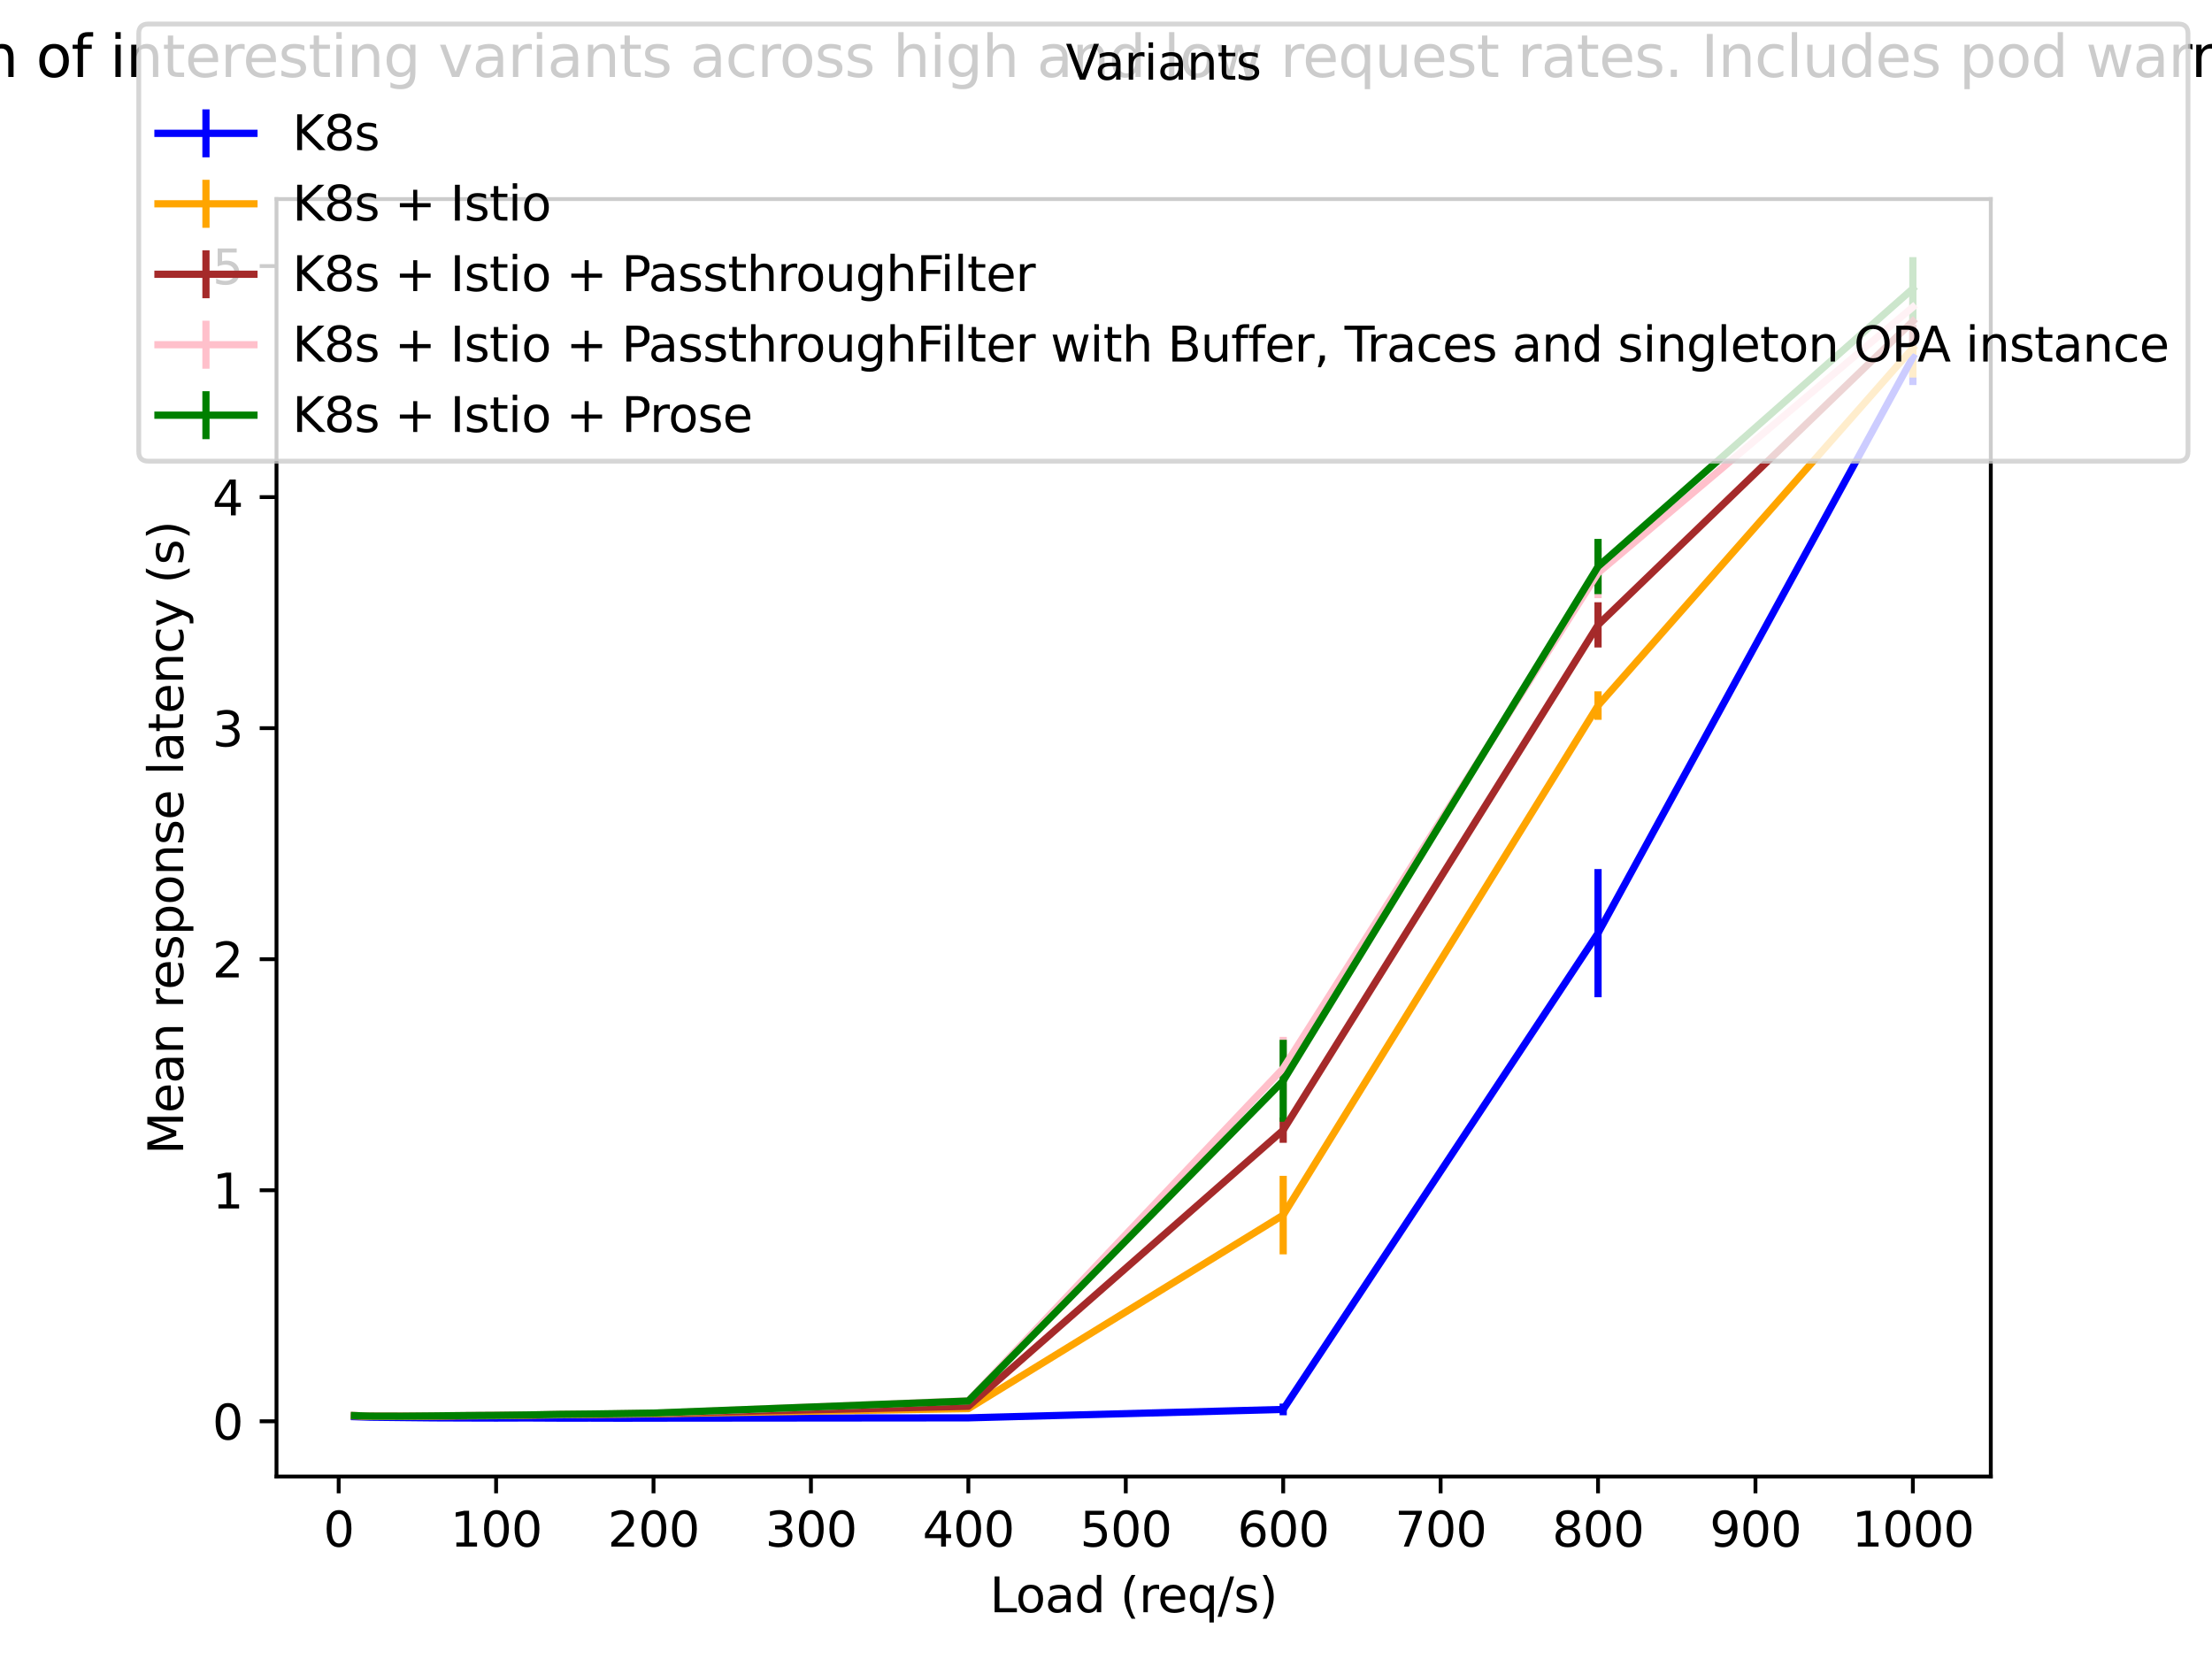 <?xml version="1.0" encoding="utf-8" standalone="no"?>
<!DOCTYPE svg PUBLIC "-//W3C//DTD SVG 1.1//EN"
  "http://www.w3.org/Graphics/SVG/1.1/DTD/svg11.dtd">
<svg xmlns:xlink="http://www.w3.org/1999/xlink" width="460.8pt" height="345.6pt" viewBox="0 0 460.8 345.6" xmlns="http://www.w3.org/2000/svg" version="1.1">
 <defs>
  <style type="text/css">*{stroke-linejoin: round; stroke-linecap: butt}</style>
 </defs>
 <g id="figure_1">
  <g id="patch_1">
   <path d="M 0 345.6 
L 460.8 345.6 
L 460.8 0 
L 0 0 
z
" style="fill: #ffffff"/>
  </g>
  <g id="axes_1">
   <g id="patch_2">
    <path d="M 57.6 307.584 
L 414.72 307.584 
L 414.72 41.472 
L 57.6 41.472 
z
" style="fill: #ffffff"/>
   </g>
   <g id="matplotlib.axis_1">
    <g id="xtick_1">
     <g id="line2d_1">
      <defs>
       <path id="m37df8ea4ae" d="M 0 0 
L 0 3.5 
" style="stroke: #000000; stroke-width: 0.8"/>
      </defs>
      <g>
       <use xlink:href="#m37df8ea4ae" x="70.553" y="307.584" style="stroke: #000000; stroke-width: 0.8"/>
      </g>
     </g>
     <g id="text_1">
      <!-- 0 -->
      <g transform="translate(67.372 322.182) scale(0.1 -0.1)">
       <defs>
        <path id="DejaVuSans-30" d="M 2034 4250 
Q 1547 4250 1301 3770 
Q 1056 3291 1056 2328 
Q 1056 1369 1301 889 
Q 1547 409 2034 409 
Q 2525 409 2770 889 
Q 3016 1369 3016 2328 
Q 3016 3291 2770 3770 
Q 2525 4250 2034 4250 
z
M 2034 4750 
Q 2819 4750 3233 4129 
Q 3647 3509 3647 2328 
Q 3647 1150 3233 529 
Q 2819 -91 2034 -91 
Q 1250 -91 836 529 
Q 422 1150 422 2328 
Q 422 3509 836 4129 
Q 1250 4750 2034 4750 
z
" transform="scale(0.016)"/>
       </defs>
       <use xlink:href="#DejaVuSans-30"/>
      </g>
     </g>
    </g>
    <g id="xtick_2">
     <g id="line2d_2">
      <g>
       <use xlink:href="#m37df8ea4ae" x="103.347" y="307.584" style="stroke: #000000; stroke-width: 0.8"/>
      </g>
     </g>
     <g id="text_2">
      <!-- 100 -->
      <g transform="translate(93.803 322.182) scale(0.1 -0.1)">
       <defs>
        <path id="DejaVuSans-31" d="M 794 531 
L 1825 531 
L 1825 4091 
L 703 3866 
L 703 4441 
L 1819 4666 
L 2450 4666 
L 2450 531 
L 3481 531 
L 3481 0 
L 794 0 
L 794 531 
z
" transform="scale(0.016)"/>
       </defs>
       <use xlink:href="#DejaVuSans-31"/>
       <use xlink:href="#DejaVuSans-30" x="63.623"/>
       <use xlink:href="#DejaVuSans-30" x="127.246"/>
      </g>
     </g>
    </g>
    <g id="xtick_3">
     <g id="line2d_3">
      <g>
       <use xlink:href="#m37df8ea4ae" x="136.14" y="307.584" style="stroke: #000000; stroke-width: 0.8"/>
      </g>
     </g>
     <g id="text_3">
      <!-- 200 -->
      <g transform="translate(126.596 322.182) scale(0.1 -0.1)">
       <defs>
        <path id="DejaVuSans-32" d="M 1228 531 
L 3431 531 
L 3431 0 
L 469 0 
L 469 531 
Q 828 903 1448 1529 
Q 2069 2156 2228 2338 
Q 2531 2678 2651 2914 
Q 2772 3150 2772 3378 
Q 2772 3750 2511 3984 
Q 2250 4219 1831 4219 
Q 1534 4219 1204 4116 
Q 875 4013 500 3803 
L 500 4441 
Q 881 4594 1212 4672 
Q 1544 4750 1819 4750 
Q 2544 4750 2975 4387 
Q 3406 4025 3406 3419 
Q 3406 3131 3298 2873 
Q 3191 2616 2906 2266 
Q 2828 2175 2409 1742 
Q 1991 1309 1228 531 
z
" transform="scale(0.016)"/>
       </defs>
       <use xlink:href="#DejaVuSans-32"/>
       <use xlink:href="#DejaVuSans-30" x="63.623"/>
       <use xlink:href="#DejaVuSans-30" x="127.246"/>
      </g>
     </g>
    </g>
    <g id="xtick_4">
     <g id="line2d_4">
      <g>
       <use xlink:href="#m37df8ea4ae" x="168.934" y="307.584" style="stroke: #000000; stroke-width: 0.8"/>
      </g>
     </g>
     <g id="text_4">
      <!-- 300 -->
      <g transform="translate(159.39 322.182) scale(0.1 -0.1)">
       <defs>
        <path id="DejaVuSans-33" d="M 2597 2516 
Q 3050 2419 3304 2112 
Q 3559 1806 3559 1356 
Q 3559 666 3084 287 
Q 2609 -91 1734 -91 
Q 1441 -91 1130 -33 
Q 819 25 488 141 
L 488 750 
Q 750 597 1062 519 
Q 1375 441 1716 441 
Q 2309 441 2620 675 
Q 2931 909 2931 1356 
Q 2931 1769 2642 2001 
Q 2353 2234 1838 2234 
L 1294 2234 
L 1294 2753 
L 1863 2753 
Q 2328 2753 2575 2939 
Q 2822 3125 2822 3475 
Q 2822 3834 2567 4026 
Q 2313 4219 1838 4219 
Q 1578 4219 1281 4162 
Q 984 4106 628 3988 
L 628 4550 
Q 988 4650 1302 4700 
Q 1616 4750 1894 4750 
Q 2613 4750 3031 4423 
Q 3450 4097 3450 3541 
Q 3450 3153 3228 2886 
Q 3006 2619 2597 2516 
z
" transform="scale(0.016)"/>
       </defs>
       <use xlink:href="#DejaVuSans-33"/>
       <use xlink:href="#DejaVuSans-30" x="63.623"/>
       <use xlink:href="#DejaVuSans-30" x="127.246"/>
      </g>
     </g>
    </g>
    <g id="xtick_5">
     <g id="line2d_5">
      <g>
       <use xlink:href="#m37df8ea4ae" x="201.727" y="307.584" style="stroke: #000000; stroke-width: 0.8"/>
      </g>
     </g>
     <g id="text_5">
      <!-- 400 -->
      <g transform="translate(192.183 322.182) scale(0.1 -0.1)">
       <defs>
        <path id="DejaVuSans-34" d="M 2419 4116 
L 825 1625 
L 2419 1625 
L 2419 4116 
z
M 2253 4666 
L 3047 4666 
L 3047 1625 
L 3713 1625 
L 3713 1100 
L 3047 1100 
L 3047 0 
L 2419 0 
L 2419 1100 
L 313 1100 
L 313 1709 
L 2253 4666 
z
" transform="scale(0.016)"/>
       </defs>
       <use xlink:href="#DejaVuSans-34"/>
       <use xlink:href="#DejaVuSans-30" x="63.623"/>
       <use xlink:href="#DejaVuSans-30" x="127.246"/>
      </g>
     </g>
    </g>
    <g id="xtick_6">
     <g id="line2d_6">
      <g>
       <use xlink:href="#m37df8ea4ae" x="234.52" y="307.584" style="stroke: #000000; stroke-width: 0.8"/>
      </g>
     </g>
     <g id="text_6">
      <!-- 500 -->
      <g transform="translate(224.977 322.182) scale(0.1 -0.1)">
       <defs>
        <path id="DejaVuSans-35" d="M 691 4666 
L 3169 4666 
L 3169 4134 
L 1269 4134 
L 1269 2991 
Q 1406 3038 1543 3061 
Q 1681 3084 1819 3084 
Q 2600 3084 3056 2656 
Q 3513 2228 3513 1497 
Q 3513 744 3044 326 
Q 2575 -91 1722 -91 
Q 1428 -91 1123 -41 
Q 819 9 494 109 
L 494 744 
Q 775 591 1075 516 
Q 1375 441 1709 441 
Q 2250 441 2565 725 
Q 2881 1009 2881 1497 
Q 2881 1984 2565 2268 
Q 2250 2553 1709 2553 
Q 1456 2553 1204 2497 
Q 953 2441 691 2322 
L 691 4666 
z
" transform="scale(0.016)"/>
       </defs>
       <use xlink:href="#DejaVuSans-35"/>
       <use xlink:href="#DejaVuSans-30" x="63.623"/>
       <use xlink:href="#DejaVuSans-30" x="127.246"/>
      </g>
     </g>
    </g>
    <g id="xtick_7">
     <g id="line2d_7">
      <g>
       <use xlink:href="#m37df8ea4ae" x="267.314" y="307.584" style="stroke: #000000; stroke-width: 0.8"/>
      </g>
     </g>
     <g id="text_7">
      <!-- 600 -->
      <g transform="translate(257.77 322.182) scale(0.1 -0.1)">
       <defs>
        <path id="DejaVuSans-36" d="M 2113 2584 
Q 1688 2584 1439 2293 
Q 1191 2003 1191 1497 
Q 1191 994 1439 701 
Q 1688 409 2113 409 
Q 2538 409 2786 701 
Q 3034 994 3034 1497 
Q 3034 2003 2786 2293 
Q 2538 2584 2113 2584 
z
M 3366 4563 
L 3366 3988 
Q 3128 4100 2886 4159 
Q 2644 4219 2406 4219 
Q 1781 4219 1451 3797 
Q 1122 3375 1075 2522 
Q 1259 2794 1537 2939 
Q 1816 3084 2150 3084 
Q 2853 3084 3261 2657 
Q 3669 2231 3669 1497 
Q 3669 778 3244 343 
Q 2819 -91 2113 -91 
Q 1303 -91 875 529 
Q 447 1150 447 2328 
Q 447 3434 972 4092 
Q 1497 4750 2381 4750 
Q 2619 4750 2861 4703 
Q 3103 4656 3366 4563 
z
" transform="scale(0.016)"/>
       </defs>
       <use xlink:href="#DejaVuSans-36"/>
       <use xlink:href="#DejaVuSans-30" x="63.623"/>
       <use xlink:href="#DejaVuSans-30" x="127.246"/>
      </g>
     </g>
    </g>
    <g id="xtick_8">
     <g id="line2d_8">
      <g>
       <use xlink:href="#m37df8ea4ae" x="300.107" y="307.584" style="stroke: #000000; stroke-width: 0.8"/>
      </g>
     </g>
     <g id="text_8">
      <!-- 700 -->
      <g transform="translate(290.563 322.182) scale(0.1 -0.1)">
       <defs>
        <path id="DejaVuSans-37" d="M 525 4666 
L 3525 4666 
L 3525 4397 
L 1831 0 
L 1172 0 
L 2766 4134 
L 525 4134 
L 525 4666 
z
" transform="scale(0.016)"/>
       </defs>
       <use xlink:href="#DejaVuSans-37"/>
       <use xlink:href="#DejaVuSans-30" x="63.623"/>
       <use xlink:href="#DejaVuSans-30" x="127.246"/>
      </g>
     </g>
    </g>
    <g id="xtick_9">
     <g id="line2d_9">
      <g>
       <use xlink:href="#m37df8ea4ae" x="332.9" y="307.584" style="stroke: #000000; stroke-width: 0.8"/>
      </g>
     </g>
     <g id="text_9">
      <!-- 800 -->
      <g transform="translate(323.357 322.182) scale(0.1 -0.1)">
       <defs>
        <path id="DejaVuSans-38" d="M 2034 2216 
Q 1584 2216 1326 1975 
Q 1069 1734 1069 1313 
Q 1069 891 1326 650 
Q 1584 409 2034 409 
Q 2484 409 2743 651 
Q 3003 894 3003 1313 
Q 3003 1734 2745 1975 
Q 2488 2216 2034 2216 
z
M 1403 2484 
Q 997 2584 770 2862 
Q 544 3141 544 3541 
Q 544 4100 942 4425 
Q 1341 4750 2034 4750 
Q 2731 4750 3128 4425 
Q 3525 4100 3525 3541 
Q 3525 3141 3298 2862 
Q 3072 2584 2669 2484 
Q 3125 2378 3379 2068 
Q 3634 1759 3634 1313 
Q 3634 634 3220 271 
Q 2806 -91 2034 -91 
Q 1263 -91 848 271 
Q 434 634 434 1313 
Q 434 1759 690 2068 
Q 947 2378 1403 2484 
z
M 1172 3481 
Q 1172 3119 1398 2916 
Q 1625 2713 2034 2713 
Q 2441 2713 2670 2916 
Q 2900 3119 2900 3481 
Q 2900 3844 2670 4047 
Q 2441 4250 2034 4250 
Q 1625 4250 1398 4047 
Q 1172 3844 1172 3481 
z
" transform="scale(0.016)"/>
       </defs>
       <use xlink:href="#DejaVuSans-38"/>
       <use xlink:href="#DejaVuSans-30" x="63.623"/>
       <use xlink:href="#DejaVuSans-30" x="127.246"/>
      </g>
     </g>
    </g>
    <g id="xtick_10">
     <g id="line2d_10">
      <g>
       <use xlink:href="#m37df8ea4ae" x="365.694" y="307.584" style="stroke: #000000; stroke-width: 0.8"/>
      </g>
     </g>
     <g id="text_10">
      <!-- 900 -->
      <g transform="translate(356.15 322.182) scale(0.1 -0.1)">
       <defs>
        <path id="DejaVuSans-39" d="M 703 97 
L 703 672 
Q 941 559 1184 500 
Q 1428 441 1663 441 
Q 2288 441 2617 861 
Q 2947 1281 2994 2138 
Q 2813 1869 2534 1725 
Q 2256 1581 1919 1581 
Q 1219 1581 811 2004 
Q 403 2428 403 3163 
Q 403 3881 828 4315 
Q 1253 4750 1959 4750 
Q 2769 4750 3195 4129 
Q 3622 3509 3622 2328 
Q 3622 1225 3098 567 
Q 2575 -91 1691 -91 
Q 1453 -91 1209 -44 
Q 966 3 703 97 
z
M 1959 2075 
Q 2384 2075 2632 2365 
Q 2881 2656 2881 3163 
Q 2881 3666 2632 3958 
Q 2384 4250 1959 4250 
Q 1534 4250 1286 3958 
Q 1038 3666 1038 3163 
Q 1038 2656 1286 2365 
Q 1534 2075 1959 2075 
z
" transform="scale(0.016)"/>
       </defs>
       <use xlink:href="#DejaVuSans-39"/>
       <use xlink:href="#DejaVuSans-30" x="63.623"/>
       <use xlink:href="#DejaVuSans-30" x="127.246"/>
      </g>
     </g>
    </g>
    <g id="xtick_11">
     <g id="line2d_11">
      <g>
       <use xlink:href="#m37df8ea4ae" x="398.487" y="307.584" style="stroke: #000000; stroke-width: 0.8"/>
      </g>
     </g>
     <g id="text_11">
      <!-- 1000 -->
      <g transform="translate(385.762 322.182) scale(0.1 -0.1)">
       <use xlink:href="#DejaVuSans-31"/>
       <use xlink:href="#DejaVuSans-30" x="63.623"/>
       <use xlink:href="#DejaVuSans-30" x="127.246"/>
       <use xlink:href="#DejaVuSans-30" x="190.869"/>
      </g>
     </g>
    </g>
    <g id="text_12">
     <!-- Load (req/s) -->
     <g transform="translate(206.19 335.861) scale(0.1 -0.1)">
      <defs>
       <path id="DejaVuSans-4c" d="M 628 4666 
L 1259 4666 
L 1259 531 
L 3531 531 
L 3531 0 
L 628 0 
L 628 4666 
z
" transform="scale(0.016)"/>
       <path id="DejaVuSans-6f" d="M 1959 3097 
Q 1497 3097 1228 2736 
Q 959 2375 959 1747 
Q 959 1119 1226 758 
Q 1494 397 1959 397 
Q 2419 397 2687 759 
Q 2956 1122 2956 1747 
Q 2956 2369 2687 2733 
Q 2419 3097 1959 3097 
z
M 1959 3584 
Q 2709 3584 3137 3096 
Q 3566 2609 3566 1747 
Q 3566 888 3137 398 
Q 2709 -91 1959 -91 
Q 1206 -91 779 398 
Q 353 888 353 1747 
Q 353 2609 779 3096 
Q 1206 3584 1959 3584 
z
" transform="scale(0.016)"/>
       <path id="DejaVuSans-61" d="M 2194 1759 
Q 1497 1759 1228 1600 
Q 959 1441 959 1056 
Q 959 750 1161 570 
Q 1363 391 1709 391 
Q 2188 391 2477 730 
Q 2766 1069 2766 1631 
L 2766 1759 
L 2194 1759 
z
M 3341 1997 
L 3341 0 
L 2766 0 
L 2766 531 
Q 2569 213 2275 61 
Q 1981 -91 1556 -91 
Q 1019 -91 701 211 
Q 384 513 384 1019 
Q 384 1609 779 1909 
Q 1175 2209 1959 2209 
L 2766 2209 
L 2766 2266 
Q 2766 2663 2505 2880 
Q 2244 3097 1772 3097 
Q 1472 3097 1187 3025 
Q 903 2953 641 2809 
L 641 3341 
Q 956 3463 1253 3523 
Q 1550 3584 1831 3584 
Q 2591 3584 2966 3190 
Q 3341 2797 3341 1997 
z
" transform="scale(0.016)"/>
       <path id="DejaVuSans-64" d="M 2906 2969 
L 2906 4863 
L 3481 4863 
L 3481 0 
L 2906 0 
L 2906 525 
Q 2725 213 2448 61 
Q 2172 -91 1784 -91 
Q 1150 -91 751 415 
Q 353 922 353 1747 
Q 353 2572 751 3078 
Q 1150 3584 1784 3584 
Q 2172 3584 2448 3432 
Q 2725 3281 2906 2969 
z
M 947 1747 
Q 947 1113 1208 752 
Q 1469 391 1925 391 
Q 2381 391 2643 752 
Q 2906 1113 2906 1747 
Q 2906 2381 2643 2742 
Q 2381 3103 1925 3103 
Q 1469 3103 1208 2742 
Q 947 2381 947 1747 
z
" transform="scale(0.016)"/>
       <path id="DejaVuSans-20" transform="scale(0.016)"/>
       <path id="DejaVuSans-28" d="M 1984 4856 
Q 1566 4138 1362 3434 
Q 1159 2731 1159 2009 
Q 1159 1288 1364 580 
Q 1569 -128 1984 -844 
L 1484 -844 
Q 1016 -109 783 600 
Q 550 1309 550 2009 
Q 550 2706 781 3412 
Q 1013 4119 1484 4856 
L 1984 4856 
z
" transform="scale(0.016)"/>
       <path id="DejaVuSans-72" d="M 2631 2963 
Q 2534 3019 2420 3045 
Q 2306 3072 2169 3072 
Q 1681 3072 1420 2755 
Q 1159 2438 1159 1844 
L 1159 0 
L 581 0 
L 581 3500 
L 1159 3500 
L 1159 2956 
Q 1341 3275 1631 3429 
Q 1922 3584 2338 3584 
Q 2397 3584 2469 3576 
Q 2541 3569 2628 3553 
L 2631 2963 
z
" transform="scale(0.016)"/>
       <path id="DejaVuSans-65" d="M 3597 1894 
L 3597 1613 
L 953 1613 
Q 991 1019 1311 708 
Q 1631 397 2203 397 
Q 2534 397 2845 478 
Q 3156 559 3463 722 
L 3463 178 
Q 3153 47 2828 -22 
Q 2503 -91 2169 -91 
Q 1331 -91 842 396 
Q 353 884 353 1716 
Q 353 2575 817 3079 
Q 1281 3584 2069 3584 
Q 2775 3584 3186 3129 
Q 3597 2675 3597 1894 
z
M 3022 2063 
Q 3016 2534 2758 2815 
Q 2500 3097 2075 3097 
Q 1594 3097 1305 2825 
Q 1016 2553 972 2059 
L 3022 2063 
z
" transform="scale(0.016)"/>
       <path id="DejaVuSans-71" d="M 947 1747 
Q 947 1113 1208 752 
Q 1469 391 1925 391 
Q 2381 391 2643 752 
Q 2906 1113 2906 1747 
Q 2906 2381 2643 2742 
Q 2381 3103 1925 3103 
Q 1469 3103 1208 2742 
Q 947 2381 947 1747 
z
M 2906 525 
Q 2725 213 2448 61 
Q 2172 -91 1784 -91 
Q 1150 -91 751 415 
Q 353 922 353 1747 
Q 353 2572 751 3078 
Q 1150 3584 1784 3584 
Q 2172 3584 2448 3432 
Q 2725 3281 2906 2969 
L 2906 3500 
L 3481 3500 
L 3481 -1331 
L 2906 -1331 
L 2906 525 
z
" transform="scale(0.016)"/>
       <path id="DejaVuSans-2f" d="M 1625 4666 
L 2156 4666 
L 531 -594 
L 0 -594 
L 1625 4666 
z
" transform="scale(0.016)"/>
       <path id="DejaVuSans-73" d="M 2834 3397 
L 2834 2853 
Q 2591 2978 2328 3040 
Q 2066 3103 1784 3103 
Q 1356 3103 1142 2972 
Q 928 2841 928 2578 
Q 928 2378 1081 2264 
Q 1234 2150 1697 2047 
L 1894 2003 
Q 2506 1872 2764 1633 
Q 3022 1394 3022 966 
Q 3022 478 2636 193 
Q 2250 -91 1575 -91 
Q 1294 -91 989 -36 
Q 684 19 347 128 
L 347 722 
Q 666 556 975 473 
Q 1284 391 1588 391 
Q 1994 391 2212 530 
Q 2431 669 2431 922 
Q 2431 1156 2273 1281 
Q 2116 1406 1581 1522 
L 1381 1569 
Q 847 1681 609 1914 
Q 372 2147 372 2553 
Q 372 3047 722 3315 
Q 1072 3584 1716 3584 
Q 2034 3584 2315 3537 
Q 2597 3491 2834 3397 
z
" transform="scale(0.016)"/>
       <path id="DejaVuSans-29" d="M 513 4856 
L 1013 4856 
Q 1481 4119 1714 3412 
Q 1947 2706 1947 2009 
Q 1947 1309 1714 600 
Q 1481 -109 1013 -844 
L 513 -844 
Q 928 -128 1133 580 
Q 1338 1288 1338 2009 
Q 1338 2731 1133 3434 
Q 928 4138 513 4856 
z
" transform="scale(0.016)"/>
      </defs>
      <use xlink:href="#DejaVuSans-4c"/>
      <use xlink:href="#DejaVuSans-6f" x="53.963"/>
      <use xlink:href="#DejaVuSans-61" x="115.145"/>
      <use xlink:href="#DejaVuSans-64" x="176.424"/>
      <use xlink:href="#DejaVuSans-20" x="239.9"/>
      <use xlink:href="#DejaVuSans-28" x="271.688"/>
      <use xlink:href="#DejaVuSans-72" x="310.701"/>
      <use xlink:href="#DejaVuSans-65" x="349.564"/>
      <use xlink:href="#DejaVuSans-71" x="411.088"/>
      <use xlink:href="#DejaVuSans-2f" x="474.564"/>
      <use xlink:href="#DejaVuSans-73" x="508.256"/>
      <use xlink:href="#DejaVuSans-29" x="560.355"/>
     </g>
    </g>
   </g>
   <g id="matplotlib.axis_2">
    <g id="ytick_1">
     <g id="line2d_12">
      <defs>
       <path id="mae83cc0436" d="M 0 0 
L -3.5 0 
" style="stroke: #000000; stroke-width: 0.8"/>
      </defs>
      <g>
       <use xlink:href="#mae83cc0436" x="57.6" y="296.08" style="stroke: #000000; stroke-width: 0.8"/>
      </g>
     </g>
     <g id="text_13">
      <!-- 0 -->
      <g transform="translate(44.237 299.88) scale(0.1 -0.1)">
       <use xlink:href="#DejaVuSans-30"/>
      </g>
     </g>
    </g>
    <g id="ytick_2">
     <g id="line2d_13">
      <g>
       <use xlink:href="#mae83cc0436" x="57.6" y="247.949" style="stroke: #000000; stroke-width: 0.8"/>
      </g>
     </g>
     <g id="text_14">
      <!-- 1 -->
      <g transform="translate(44.237 251.748) scale(0.1 -0.1)">
       <use xlink:href="#DejaVuSans-31"/>
      </g>
     </g>
    </g>
    <g id="ytick_3">
     <g id="line2d_14">
      <g>
       <use xlink:href="#mae83cc0436" x="57.6" y="199.818" style="stroke: #000000; stroke-width: 0.8"/>
      </g>
     </g>
     <g id="text_15">
      <!-- 2 -->
      <g transform="translate(44.237 203.617) scale(0.1 -0.1)">
       <use xlink:href="#DejaVuSans-32"/>
      </g>
     </g>
    </g>
    <g id="ytick_4">
     <g id="line2d_15">
      <g>
       <use xlink:href="#mae83cc0436" x="57.6" y="151.686" style="stroke: #000000; stroke-width: 0.8"/>
      </g>
     </g>
     <g id="text_16">
      <!-- 3 -->
      <g transform="translate(44.237 155.485) scale(0.1 -0.1)">
       <use xlink:href="#DejaVuSans-33"/>
      </g>
     </g>
    </g>
    <g id="ytick_5">
     <g id="line2d_16">
      <g>
       <use xlink:href="#mae83cc0436" x="57.6" y="103.555" style="stroke: #000000; stroke-width: 0.8"/>
      </g>
     </g>
     <g id="text_17">
      <!-- 4 -->
      <g transform="translate(44.237 107.354) scale(0.1 -0.1)">
       <use xlink:href="#DejaVuSans-34"/>
      </g>
     </g>
    </g>
    <g id="ytick_6">
     <g id="line2d_17">
      <g>
       <use xlink:href="#mae83cc0436" x="57.6" y="55.424" style="stroke: #000000; stroke-width: 0.8"/>
      </g>
     </g>
     <g id="text_18">
      <!-- 5 -->
      <g transform="translate(44.237 59.223) scale(0.1 -0.1)">
       <use xlink:href="#DejaVuSans-35"/>
      </g>
     </g>
    </g>
    <g id="text_19">
     <!-- Mean response latency (s) -->
     <g transform="translate(38.158 240.5) rotate(-90) scale(0.1 -0.1)">
      <defs>
       <path id="DejaVuSans-4d" d="M 628 4666 
L 1569 4666 
L 2759 1491 
L 3956 4666 
L 4897 4666 
L 4897 0 
L 4281 0 
L 4281 4097 
L 3078 897 
L 2444 897 
L 1241 4097 
L 1241 0 
L 628 0 
L 628 4666 
z
" transform="scale(0.016)"/>
       <path id="DejaVuSans-6e" d="M 3513 2113 
L 3513 0 
L 2938 0 
L 2938 2094 
Q 2938 2591 2744 2837 
Q 2550 3084 2163 3084 
Q 1697 3084 1428 2787 
Q 1159 2491 1159 1978 
L 1159 0 
L 581 0 
L 581 3500 
L 1159 3500 
L 1159 2956 
Q 1366 3272 1645 3428 
Q 1925 3584 2291 3584 
Q 2894 3584 3203 3211 
Q 3513 2838 3513 2113 
z
" transform="scale(0.016)"/>
       <path id="DejaVuSans-70" d="M 1159 525 
L 1159 -1331 
L 581 -1331 
L 581 3500 
L 1159 3500 
L 1159 2969 
Q 1341 3281 1617 3432 
Q 1894 3584 2278 3584 
Q 2916 3584 3314 3078 
Q 3713 2572 3713 1747 
Q 3713 922 3314 415 
Q 2916 -91 2278 -91 
Q 1894 -91 1617 61 
Q 1341 213 1159 525 
z
M 3116 1747 
Q 3116 2381 2855 2742 
Q 2594 3103 2138 3103 
Q 1681 3103 1420 2742 
Q 1159 2381 1159 1747 
Q 1159 1113 1420 752 
Q 1681 391 2138 391 
Q 2594 391 2855 752 
Q 3116 1113 3116 1747 
z
" transform="scale(0.016)"/>
       <path id="DejaVuSans-6c" d="M 603 4863 
L 1178 4863 
L 1178 0 
L 603 0 
L 603 4863 
z
" transform="scale(0.016)"/>
       <path id="DejaVuSans-74" d="M 1172 4494 
L 1172 3500 
L 2356 3500 
L 2356 3053 
L 1172 3053 
L 1172 1153 
Q 1172 725 1289 603 
Q 1406 481 1766 481 
L 2356 481 
L 2356 0 
L 1766 0 
Q 1100 0 847 248 
Q 594 497 594 1153 
L 594 3053 
L 172 3053 
L 172 3500 
L 594 3500 
L 594 4494 
L 1172 4494 
z
" transform="scale(0.016)"/>
       <path id="DejaVuSans-63" d="M 3122 3366 
L 3122 2828 
Q 2878 2963 2633 3030 
Q 2388 3097 2138 3097 
Q 1578 3097 1268 2742 
Q 959 2388 959 1747 
Q 959 1106 1268 751 
Q 1578 397 2138 397 
Q 2388 397 2633 464 
Q 2878 531 3122 666 
L 3122 134 
Q 2881 22 2623 -34 
Q 2366 -91 2075 -91 
Q 1284 -91 818 406 
Q 353 903 353 1747 
Q 353 2603 823 3093 
Q 1294 3584 2113 3584 
Q 2378 3584 2631 3529 
Q 2884 3475 3122 3366 
z
" transform="scale(0.016)"/>
       <path id="DejaVuSans-79" d="M 2059 -325 
Q 1816 -950 1584 -1140 
Q 1353 -1331 966 -1331 
L 506 -1331 
L 506 -850 
L 844 -850 
Q 1081 -850 1212 -737 
Q 1344 -625 1503 -206 
L 1606 56 
L 191 3500 
L 800 3500 
L 1894 763 
L 2988 3500 
L 3597 3500 
L 2059 -325 
z
" transform="scale(0.016)"/>
      </defs>
      <use xlink:href="#DejaVuSans-4d"/>
      <use xlink:href="#DejaVuSans-65" x="86.279"/>
      <use xlink:href="#DejaVuSans-61" x="147.803"/>
      <use xlink:href="#DejaVuSans-6e" x="209.082"/>
      <use xlink:href="#DejaVuSans-20" x="272.461"/>
      <use xlink:href="#DejaVuSans-72" x="304.248"/>
      <use xlink:href="#DejaVuSans-65" x="343.111"/>
      <use xlink:href="#DejaVuSans-73" x="404.635"/>
      <use xlink:href="#DejaVuSans-70" x="456.734"/>
      <use xlink:href="#DejaVuSans-6f" x="520.211"/>
      <use xlink:href="#DejaVuSans-6e" x="581.393"/>
      <use xlink:href="#DejaVuSans-73" x="644.771"/>
      <use xlink:href="#DejaVuSans-65" x="696.871"/>
      <use xlink:href="#DejaVuSans-20" x="758.395"/>
      <use xlink:href="#DejaVuSans-6c" x="790.182"/>
      <use xlink:href="#DejaVuSans-61" x="817.965"/>
      <use xlink:href="#DejaVuSans-74" x="879.244"/>
      <use xlink:href="#DejaVuSans-65" x="918.453"/>
      <use xlink:href="#DejaVuSans-6e" x="979.977"/>
      <use xlink:href="#DejaVuSans-63" x="1043.355"/>
      <use xlink:href="#DejaVuSans-79" x="1098.336"/>
      <use xlink:href="#DejaVuSans-20" x="1157.516"/>
      <use xlink:href="#DejaVuSans-28" x="1189.303"/>
      <use xlink:href="#DejaVuSans-73" x="1228.316"/>
      <use xlink:href="#DejaVuSans-29" x="1280.416"/>
     </g>
    </g>
   </g>
   <g id="LineCollection_1">
    <path d="M 73.833 295.2 
L 73.833 295.043 
" clip-path="url(#p741cc1dd25)" style="fill: none; stroke: #0000ff; stroke-width: 1.5"/>
    <path d="M 77.112 295.256 
L 77.112 295.204 
" clip-path="url(#p741cc1dd25)" style="fill: none; stroke: #0000ff; stroke-width: 1.5"/>
    <path d="M 83.671 295.348 
L 83.671 295.257 
" clip-path="url(#p741cc1dd25)" style="fill: none; stroke: #0000ff; stroke-width: 1.5"/>
    <path d="M 90.229 295.378 
L 90.229 295.361 
" clip-path="url(#p741cc1dd25)" style="fill: none; stroke: #0000ff; stroke-width: 1.5"/>
    <path d="M 96.788 295.399 
L 96.788 295.388 
" clip-path="url(#p741cc1dd25)" style="fill: none; stroke: #0000ff; stroke-width: 1.5"/>
    <path d="M 103.347 295.417 
L 103.347 295.404 
" clip-path="url(#p741cc1dd25)" style="fill: none; stroke: #0000ff; stroke-width: 1.5"/>
    <path d="M 109.905 295.488 
L 109.905 295.295 
" clip-path="url(#p741cc1dd25)" style="fill: none; stroke: #0000ff; stroke-width: 1.5"/>
    <path d="M 116.464 295.437 
L 116.464 295.411 
" clip-path="url(#p741cc1dd25)" style="fill: none; stroke: #0000ff; stroke-width: 1.5"/>
    <path d="M 123.023 295.449 
L 123.023 295.393 
" clip-path="url(#p741cc1dd25)" style="fill: none; stroke: #0000ff; stroke-width: 1.5"/>
    <path d="M 129.581 295.454 
L 129.581 295.422 
" clip-path="url(#p741cc1dd25)" style="fill: none; stroke: #0000ff; stroke-width: 1.5"/>
    <path d="M 136.14 295.447 
L 136.14 295.401 
" clip-path="url(#p741cc1dd25)" style="fill: none; stroke: #0000ff; stroke-width: 1.5"/>
    <path d="M 201.727 295.41 
L 201.727 295.317 
" clip-path="url(#p741cc1dd25)" style="fill: none; stroke: #0000ff; stroke-width: 1.5"/>
    <path d="M 267.314 294.832 
L 267.314 292.388 
" clip-path="url(#p741cc1dd25)" style="fill: none; stroke: #0000ff; stroke-width: 1.5"/>
    <path d="M 332.9 207.741 
L 332.9 181.039 
" clip-path="url(#p741cc1dd25)" style="fill: none; stroke: #0000ff; stroke-width: 1.5"/>
    <path d="M 398.487 80.213 
L 398.487 68.633 
" clip-path="url(#p741cc1dd25)" style="fill: none; stroke: #0000ff; stroke-width: 1.5"/>
   </g>
   <g id="LineCollection_2">
    <path d="M 73.833 295.004 
L 73.833 294.923 
" clip-path="url(#p741cc1dd25)" style="fill: none; stroke: #ffa500; stroke-width: 1.5"/>
    <path d="M 77.112 295.082 
L 77.112 295.031 
" clip-path="url(#p741cc1dd25)" style="fill: none; stroke: #ffa500; stroke-width: 1.5"/>
    <path d="M 83.671 295.065 
L 83.671 295.028 
" clip-path="url(#p741cc1dd25)" style="fill: none; stroke: #ffa500; stroke-width: 1.5"/>
    <path d="M 90.229 295.03 
L 90.229 294.987 
" clip-path="url(#p741cc1dd25)" style="fill: none; stroke: #ffa500; stroke-width: 1.5"/>
    <path d="M 96.788 294.974 
L 96.788 294.917 
" clip-path="url(#p741cc1dd25)" style="fill: none; stroke: #ffa500; stroke-width: 1.5"/>
    <path d="M 103.347 294.927 
L 103.347 294.889 
" clip-path="url(#p741cc1dd25)" style="fill: none; stroke: #ffa500; stroke-width: 1.5"/>
    <path d="M 109.905 294.848 
L 109.905 294.798 
" clip-path="url(#p741cc1dd25)" style="fill: none; stroke: #ffa500; stroke-width: 1.5"/>
    <path d="M 116.464 294.745 
L 116.464 294.709 
" clip-path="url(#p741cc1dd25)" style="fill: none; stroke: #ffa500; stroke-width: 1.5"/>
    <path d="M 123.023 294.71 
L 123.023 294.639 
" clip-path="url(#p741cc1dd25)" style="fill: none; stroke: #ffa500; stroke-width: 1.5"/>
    <path d="M 129.581 294.626 
L 129.581 294.591 
" clip-path="url(#p741cc1dd25)" style="fill: none; stroke: #ffa500; stroke-width: 1.5"/>
    <path d="M 136.14 294.545 
L 136.14 294.509 
" clip-path="url(#p741cc1dd25)" style="fill: none; stroke: #ffa500; stroke-width: 1.5"/>
    <path d="M 201.727 293.61 
L 201.727 293.285 
" clip-path="url(#p741cc1dd25)" style="fill: none; stroke: #ffa500; stroke-width: 1.5"/>
    <path d="M 267.314 261.305 
L 267.314 244.949 
" clip-path="url(#p741cc1dd25)" style="fill: none; stroke: #ffa500; stroke-width: 1.5"/>
    <path d="M 332.9 149.951 
L 332.9 144.011 
" clip-path="url(#p741cc1dd25)" style="fill: none; stroke: #ffa500; stroke-width: 1.5"/>
    <path d="M 398.487 78.65 
L 398.487 66.367 
" clip-path="url(#p741cc1dd25)" style="fill: none; stroke: #ffa500; stroke-width: 1.5"/>
   </g>
   <g id="LineCollection_3">
    <path d="M 73.833 294.934 
L 73.833 294.856 
" clip-path="url(#p741cc1dd25)" style="fill: none; stroke: #a52a2a; stroke-width: 1.5"/>
    <path d="M 77.112 295.02 
L 77.112 294.978 
" clip-path="url(#p741cc1dd25)" style="fill: none; stroke: #a52a2a; stroke-width: 1.5"/>
    <path d="M 83.671 295.045 
L 83.671 294.989 
" clip-path="url(#p741cc1dd25)" style="fill: none; stroke: #a52a2a; stroke-width: 1.5"/>
    <path d="M 90.229 294.997 
L 90.229 294.934 
" clip-path="url(#p741cc1dd25)" style="fill: none; stroke: #a52a2a; stroke-width: 1.5"/>
    <path d="M 96.788 294.949 
L 96.788 294.889 
" clip-path="url(#p741cc1dd25)" style="fill: none; stroke: #a52a2a; stroke-width: 1.5"/>
    <path d="M 103.347 294.889 
L 103.347 294.835 
" clip-path="url(#p741cc1dd25)" style="fill: none; stroke: #a52a2a; stroke-width: 1.5"/>
    <path d="M 109.905 294.806 
L 109.905 294.743 
" clip-path="url(#p741cc1dd25)" style="fill: none; stroke: #a52a2a; stroke-width: 1.5"/>
    <path d="M 116.464 294.705 
L 116.464 294.648 
" clip-path="url(#p741cc1dd25)" style="fill: none; stroke: #a52a2a; stroke-width: 1.5"/>
    <path d="M 123.023 294.63 
L 123.023 294.583 
" clip-path="url(#p741cc1dd25)" style="fill: none; stroke: #a52a2a; stroke-width: 1.5"/>
    <path d="M 129.581 294.562 
L 129.581 294.5 
" clip-path="url(#p741cc1dd25)" style="fill: none; stroke: #a52a2a; stroke-width: 1.5"/>
    <path d="M 136.14 294.469 
L 136.14 294.411 
" clip-path="url(#p741cc1dd25)" style="fill: none; stroke: #a52a2a; stroke-width: 1.5"/>
    <path d="M 201.727 293.199 
L 201.727 292.731 
" clip-path="url(#p741cc1dd25)" style="fill: none; stroke: #a52a2a; stroke-width: 1.5"/>
    <path d="M 267.314 238.063 
L 267.314 232.795 
" clip-path="url(#p741cc1dd25)" style="fill: none; stroke: #a52a2a; stroke-width: 1.5"/>
    <path d="M 332.9 134.891 
L 332.9 125.461 
" clip-path="url(#p741cc1dd25)" style="fill: none; stroke: #a52a2a; stroke-width: 1.5"/>
    <path d="M 398.487 72.163 
L 398.487 61.66 
" clip-path="url(#p741cc1dd25)" style="fill: none; stroke: #a52a2a; stroke-width: 1.5"/>
   </g>
   <g id="LineCollection_4">
    <path d="M 73.833 294.921 
L 73.833 294.826 
" clip-path="url(#p741cc1dd25)" style="fill: none; stroke: #ffc0cb; stroke-width: 1.5"/>
    <path d="M 77.112 295.04 
L 77.112 294.967 
" clip-path="url(#p741cc1dd25)" style="fill: none; stroke: #ffc0cb; stroke-width: 1.5"/>
    <path d="M 83.671 295.046 
L 83.671 295.016 
" clip-path="url(#p741cc1dd25)" style="fill: none; stroke: #ffc0cb; stroke-width: 1.5"/>
    <path d="M 90.229 294.987 
L 90.229 294.924 
" clip-path="url(#p741cc1dd25)" style="fill: none; stroke: #ffc0cb; stroke-width: 1.5"/>
    <path d="M 96.788 294.913 
L 96.788 294.857 
" clip-path="url(#p741cc1dd25)" style="fill: none; stroke: #ffc0cb; stroke-width: 1.5"/>
    <path d="M 103.347 294.873 
L 103.347 294.803 
" clip-path="url(#p741cc1dd25)" style="fill: none; stroke: #ffc0cb; stroke-width: 1.5"/>
    <path d="M 109.905 294.772 
L 109.905 294.719 
" clip-path="url(#p741cc1dd25)" style="fill: none; stroke: #ffc0cb; stroke-width: 1.5"/>
    <path d="M 116.464 294.691 
L 116.464 294.625 
" clip-path="url(#p741cc1dd25)" style="fill: none; stroke: #ffc0cb; stroke-width: 1.5"/>
    <path d="M 123.023 294.605 
L 123.023 294.556 
" clip-path="url(#p741cc1dd25)" style="fill: none; stroke: #ffc0cb; stroke-width: 1.5"/>
    <path d="M 129.581 294.513 
L 129.581 294.46 
" clip-path="url(#p741cc1dd25)" style="fill: none; stroke: #ffc0cb; stroke-width: 1.5"/>
    <path d="M 136.14 294.433 
L 136.14 294.362 
" clip-path="url(#p741cc1dd25)" style="fill: none; stroke: #ffc0cb; stroke-width: 1.5"/>
    <path d="M 201.727 292.513 
L 201.727 291.089 
" clip-path="url(#p741cc1dd25)" style="fill: none; stroke: #ffc0cb; stroke-width: 1.5"/>
    <path d="M 267.314 229.138 
L 267.314 215.993 
" clip-path="url(#p741cc1dd25)" style="fill: none; stroke: #ffc0cb; stroke-width: 1.5"/>
    <path d="M 332.9 124.609 
L 332.9 114.099 
" clip-path="url(#p741cc1dd25)" style="fill: none; stroke: #ffc0cb; stroke-width: 1.5"/>
    <path d="M 398.487 67.717 
L 398.487 60.211 
" clip-path="url(#p741cc1dd25)" style="fill: none; stroke: #ffc0cb; stroke-width: 1.5"/>
   </g>
   <g id="LineCollection_5">
    <path d="M 73.833 294.929 
L 73.833 294.853 
" clip-path="url(#p741cc1dd25)" style="fill: none; stroke: #008000; stroke-width: 1.5"/>
    <path d="M 77.112 295.033 
L 77.112 294.972 
" clip-path="url(#p741cc1dd25)" style="fill: none; stroke: #008000; stroke-width: 1.5"/>
    <path d="M 83.671 295.044 
L 83.671 294.995 
" clip-path="url(#p741cc1dd25)" style="fill: none; stroke: #008000; stroke-width: 1.5"/>
    <path d="M 90.229 294.979 
L 90.229 294.94 
" clip-path="url(#p741cc1dd25)" style="fill: none; stroke: #008000; stroke-width: 1.5"/>
    <path d="M 96.788 294.912 
L 96.788 294.855 
" clip-path="url(#p741cc1dd25)" style="fill: none; stroke: #008000; stroke-width: 1.5"/>
    <path d="M 103.347 294.869 
L 103.347 294.816 
" clip-path="url(#p741cc1dd25)" style="fill: none; stroke: #008000; stroke-width: 1.5"/>
    <path d="M 109.905 294.78 
L 109.905 294.736 
" clip-path="url(#p741cc1dd25)" style="fill: none; stroke: #008000; stroke-width: 1.5"/>
    <path d="M 116.464 294.659 
L 116.464 294.613 
" clip-path="url(#p741cc1dd25)" style="fill: none; stroke: #008000; stroke-width: 1.5"/>
    <path d="M 123.023 294.597 
L 123.023 294.538 
" clip-path="url(#p741cc1dd25)" style="fill: none; stroke: #008000; stroke-width: 1.5"/>
    <path d="M 129.581 294.5 
L 129.581 294.447 
" clip-path="url(#p741cc1dd25)" style="fill: none; stroke: #008000; stroke-width: 1.5"/>
    <path d="M 136.14 294.412 
L 136.14 294.322 
" clip-path="url(#p741cc1dd25)" style="fill: none; stroke: #008000; stroke-width: 1.5"/>
    <path d="M 201.727 292.484 
L 201.727 291.232 
" clip-path="url(#p741cc1dd25)" style="fill: none; stroke: #008000; stroke-width: 1.5"/>
    <path d="M 267.314 233.687 
L 267.314 216.607 
" clip-path="url(#p741cc1dd25)" style="fill: none; stroke: #008000; stroke-width: 1.5"/>
    <path d="M 332.9 123.769 
L 332.9 112.261 
" clip-path="url(#p741cc1dd25)" style="fill: none; stroke: #008000; stroke-width: 1.5"/>
    <path d="M 398.487 66.702 
L 398.487 53.568 
" clip-path="url(#p741cc1dd25)" style="fill: none; stroke: #008000; stroke-width: 1.5"/>
   </g>
   <g id="line2d_18">
    <path d="M 73.833 295.122 
L 77.112 295.23 
L 83.671 295.302 
L 90.229 295.369 
L 96.788 295.393 
L 103.347 295.41 
L 109.905 295.391 
L 116.464 295.424 
L 123.023 295.421 
L 129.581 295.438 
L 136.14 295.424 
L 201.727 295.364 
L 267.314 293.61 
L 332.9 194.39 
L 398.487 74.423 
" clip-path="url(#p741cc1dd25)" style="fill: none; stroke: #0000ff; stroke-width: 1.5; stroke-linecap: square"/>
   </g>
   <g id="line2d_19">
    <path d="M 73.833 294.963 
L 77.112 295.057 
L 83.671 295.046 
L 90.229 295.009 
L 96.788 294.946 
L 103.347 294.908 
L 109.905 294.823 
L 116.464 294.727 
L 123.023 294.675 
L 129.581 294.609 
L 136.14 294.527 
L 201.727 293.447 
L 267.314 253.127 
L 332.9 146.981 
L 398.487 72.509 
" clip-path="url(#p741cc1dd25)" style="fill: none; stroke: #ffa500; stroke-width: 1.5; stroke-linecap: square"/>
   </g>
   <g id="line2d_20">
    <path d="M 73.833 294.895 
L 77.112 294.999 
L 83.671 295.017 
L 90.229 294.966 
L 96.788 294.919 
L 103.347 294.862 
L 109.905 294.775 
L 116.464 294.676 
L 123.023 294.607 
L 129.581 294.531 
L 136.14 294.44 
L 201.727 292.965 
L 267.314 235.429 
L 332.9 130.176 
L 398.487 66.911 
" clip-path="url(#p741cc1dd25)" style="fill: none; stroke: #a52a2a; stroke-width: 1.5; stroke-linecap: square"/>
   </g>
   <g id="line2d_21">
    <path d="M 73.833 294.873 
L 77.112 295.004 
L 83.671 295.031 
L 90.229 294.956 
L 96.788 294.885 
L 103.347 294.838 
L 109.905 294.746 
L 116.464 294.658 
L 123.023 294.58 
L 129.581 294.486 
L 136.14 294.398 
L 201.727 291.801 
L 267.314 222.565 
L 332.9 119.354 
L 398.487 63.964 
" clip-path="url(#p741cc1dd25)" style="fill: none; stroke: #ffc0cb; stroke-width: 1.5; stroke-linecap: square"/>
   </g>
   <g id="line2d_22">
    <path d="M 73.833 294.891 
L 77.112 295.003 
L 83.671 295.019 
L 90.229 294.959 
L 96.788 294.884 
L 103.347 294.843 
L 109.905 294.758 
L 116.464 294.636 
L 123.023 294.567 
L 129.581 294.473 
L 136.14 294.367 
L 201.727 291.858 
L 267.314 225.147 
L 332.9 118.015 
L 398.487 60.135 
" clip-path="url(#p741cc1dd25)" style="fill: none; stroke: #008000; stroke-width: 1.5; stroke-linecap: square"/>
   </g>
   <g id="patch_3">
    <path d="M 57.6 307.584 
L 57.6 41.472 
" style="fill: none; stroke: #000000; stroke-width: 0.8; stroke-linejoin: miter; stroke-linecap: square"/>
   </g>
   <g id="patch_4">
    <path d="M 414.72 307.584 
L 414.72 41.472 
" style="fill: none; stroke: #000000; stroke-width: 0.8; stroke-linejoin: miter; stroke-linecap: square"/>
   </g>
   <g id="patch_5">
    <path d="M 57.6 307.584 
L 414.72 307.584 
" style="fill: none; stroke: #000000; stroke-width: 0.8; stroke-linejoin: miter; stroke-linecap: square"/>
   </g>
   <g id="patch_6">
    <path d="M 57.6 41.472 
L 414.72 41.472 
" style="fill: none; stroke: #000000; stroke-width: 0.8; stroke-linejoin: miter; stroke-linecap: square"/>
   </g>
  </g>
  <g id="text_20">
   <!-- Evaluation of interesting variants across high and low request rates. Includes pod warmup stage -->
   <g transform="translate(-59.626 16.03) scale(0.12 -0.12)">
    <defs>
     <path id="DejaVuSans-45" d="M 628 4666 
L 3578 4666 
L 3578 4134 
L 1259 4134 
L 1259 2753 
L 3481 2753 
L 3481 2222 
L 1259 2222 
L 1259 531 
L 3634 531 
L 3634 0 
L 628 0 
L 628 4666 
z
" transform="scale(0.016)"/>
     <path id="DejaVuSans-76" d="M 191 3500 
L 800 3500 
L 1894 563 
L 2988 3500 
L 3597 3500 
L 2284 0 
L 1503 0 
L 191 3500 
z
" transform="scale(0.016)"/>
     <path id="DejaVuSans-75" d="M 544 1381 
L 544 3500 
L 1119 3500 
L 1119 1403 
Q 1119 906 1312 657 
Q 1506 409 1894 409 
Q 2359 409 2629 706 
Q 2900 1003 2900 1516 
L 2900 3500 
L 3475 3500 
L 3475 0 
L 2900 0 
L 2900 538 
Q 2691 219 2414 64 
Q 2138 -91 1772 -91 
Q 1169 -91 856 284 
Q 544 659 544 1381 
z
M 1991 3584 
L 1991 3584 
z
" transform="scale(0.016)"/>
     <path id="DejaVuSans-69" d="M 603 3500 
L 1178 3500 
L 1178 0 
L 603 0 
L 603 3500 
z
M 603 4863 
L 1178 4863 
L 1178 4134 
L 603 4134 
L 603 4863 
z
" transform="scale(0.016)"/>
     <path id="DejaVuSans-66" d="M 2375 4863 
L 2375 4384 
L 1825 4384 
Q 1516 4384 1395 4259 
Q 1275 4134 1275 3809 
L 1275 3500 
L 2222 3500 
L 2222 3053 
L 1275 3053 
L 1275 0 
L 697 0 
L 697 3053 
L 147 3053 
L 147 3500 
L 697 3500 
L 697 3744 
Q 697 4328 969 4595 
Q 1241 4863 1831 4863 
L 2375 4863 
z
" transform="scale(0.016)"/>
     <path id="DejaVuSans-67" d="M 2906 1791 
Q 2906 2416 2648 2759 
Q 2391 3103 1925 3103 
Q 1463 3103 1205 2759 
Q 947 2416 947 1791 
Q 947 1169 1205 825 
Q 1463 481 1925 481 
Q 2391 481 2648 825 
Q 2906 1169 2906 1791 
z
M 3481 434 
Q 3481 -459 3084 -895 
Q 2688 -1331 1869 -1331 
Q 1566 -1331 1297 -1286 
Q 1028 -1241 775 -1147 
L 775 -588 
Q 1028 -725 1275 -790 
Q 1522 -856 1778 -856 
Q 2344 -856 2625 -561 
Q 2906 -266 2906 331 
L 2906 616 
Q 2728 306 2450 153 
Q 2172 0 1784 0 
Q 1141 0 747 490 
Q 353 981 353 1791 
Q 353 2603 747 3093 
Q 1141 3584 1784 3584 
Q 2172 3584 2450 3431 
Q 2728 3278 2906 2969 
L 2906 3500 
L 3481 3500 
L 3481 434 
z
" transform="scale(0.016)"/>
     <path id="DejaVuSans-68" d="M 3513 2113 
L 3513 0 
L 2938 0 
L 2938 2094 
Q 2938 2591 2744 2837 
Q 2550 3084 2163 3084 
Q 1697 3084 1428 2787 
Q 1159 2491 1159 1978 
L 1159 0 
L 581 0 
L 581 4863 
L 1159 4863 
L 1159 2956 
Q 1366 3272 1645 3428 
Q 1925 3584 2291 3584 
Q 2894 3584 3203 3211 
Q 3513 2838 3513 2113 
z
" transform="scale(0.016)"/>
     <path id="DejaVuSans-77" d="M 269 3500 
L 844 3500 
L 1563 769 
L 2278 3500 
L 2956 3500 
L 3675 769 
L 4391 3500 
L 4966 3500 
L 4050 0 
L 3372 0 
L 2619 2869 
L 1863 0 
L 1184 0 
L 269 3500 
z
" transform="scale(0.016)"/>
     <path id="DejaVuSans-2e" d="M 684 794 
L 1344 794 
L 1344 0 
L 684 0 
L 684 794 
z
" transform="scale(0.016)"/>
     <path id="DejaVuSans-49" d="M 628 4666 
L 1259 4666 
L 1259 0 
L 628 0 
L 628 4666 
z
" transform="scale(0.016)"/>
     <path id="DejaVuSans-6d" d="M 3328 2828 
Q 3544 3216 3844 3400 
Q 4144 3584 4550 3584 
Q 5097 3584 5394 3201 
Q 5691 2819 5691 2113 
L 5691 0 
L 5113 0 
L 5113 2094 
Q 5113 2597 4934 2840 
Q 4756 3084 4391 3084 
Q 3944 3084 3684 2787 
Q 3425 2491 3425 1978 
L 3425 0 
L 2847 0 
L 2847 2094 
Q 2847 2600 2669 2842 
Q 2491 3084 2119 3084 
Q 1678 3084 1418 2786 
Q 1159 2488 1159 1978 
L 1159 0 
L 581 0 
L 581 3500 
L 1159 3500 
L 1159 2956 
Q 1356 3278 1631 3431 
Q 1906 3584 2284 3584 
Q 2666 3584 2933 3390 
Q 3200 3197 3328 2828 
z
" transform="scale(0.016)"/>
    </defs>
    <use xlink:href="#DejaVuSans-45"/>
    <use xlink:href="#DejaVuSans-76" x="63.184"/>
    <use xlink:href="#DejaVuSans-61" x="122.363"/>
    <use xlink:href="#DejaVuSans-6c" x="183.643"/>
    <use xlink:href="#DejaVuSans-75" x="211.426"/>
    <use xlink:href="#DejaVuSans-61" x="274.805"/>
    <use xlink:href="#DejaVuSans-74" x="336.084"/>
    <use xlink:href="#DejaVuSans-69" x="375.293"/>
    <use xlink:href="#DejaVuSans-6f" x="403.076"/>
    <use xlink:href="#DejaVuSans-6e" x="464.258"/>
    <use xlink:href="#DejaVuSans-20" x="527.637"/>
    <use xlink:href="#DejaVuSans-6f" x="559.424"/>
    <use xlink:href="#DejaVuSans-66" x="620.605"/>
    <use xlink:href="#DejaVuSans-20" x="655.811"/>
    <use xlink:href="#DejaVuSans-69" x="687.598"/>
    <use xlink:href="#DejaVuSans-6e" x="715.381"/>
    <use xlink:href="#DejaVuSans-74" x="778.76"/>
    <use xlink:href="#DejaVuSans-65" x="817.969"/>
    <use xlink:href="#DejaVuSans-72" x="879.492"/>
    <use xlink:href="#DejaVuSans-65" x="918.355"/>
    <use xlink:href="#DejaVuSans-73" x="979.879"/>
    <use xlink:href="#DejaVuSans-74" x="1031.979"/>
    <use xlink:href="#DejaVuSans-69" x="1071.188"/>
    <use xlink:href="#DejaVuSans-6e" x="1098.971"/>
    <use xlink:href="#DejaVuSans-67" x="1162.35"/>
    <use xlink:href="#DejaVuSans-20" x="1225.826"/>
    <use xlink:href="#DejaVuSans-76" x="1257.613"/>
    <use xlink:href="#DejaVuSans-61" x="1316.793"/>
    <use xlink:href="#DejaVuSans-72" x="1378.072"/>
    <use xlink:href="#DejaVuSans-69" x="1419.186"/>
    <use xlink:href="#DejaVuSans-61" x="1446.969"/>
    <use xlink:href="#DejaVuSans-6e" x="1508.248"/>
    <use xlink:href="#DejaVuSans-74" x="1571.627"/>
    <use xlink:href="#DejaVuSans-73" x="1610.836"/>
    <use xlink:href="#DejaVuSans-20" x="1662.936"/>
    <use xlink:href="#DejaVuSans-61" x="1694.723"/>
    <use xlink:href="#DejaVuSans-63" x="1756.002"/>
    <use xlink:href="#DejaVuSans-72" x="1810.982"/>
    <use xlink:href="#DejaVuSans-6f" x="1849.846"/>
    <use xlink:href="#DejaVuSans-73" x="1911.027"/>
    <use xlink:href="#DejaVuSans-73" x="1963.127"/>
    <use xlink:href="#DejaVuSans-20" x="2015.227"/>
    <use xlink:href="#DejaVuSans-68" x="2047.014"/>
    <use xlink:href="#DejaVuSans-69" x="2110.393"/>
    <use xlink:href="#DejaVuSans-67" x="2138.176"/>
    <use xlink:href="#DejaVuSans-68" x="2201.652"/>
    <use xlink:href="#DejaVuSans-20" x="2265.031"/>
    <use xlink:href="#DejaVuSans-61" x="2296.818"/>
    <use xlink:href="#DejaVuSans-6e" x="2358.098"/>
    <use xlink:href="#DejaVuSans-64" x="2421.477"/>
    <use xlink:href="#DejaVuSans-20" x="2484.953"/>
    <use xlink:href="#DejaVuSans-6c" x="2516.74"/>
    <use xlink:href="#DejaVuSans-6f" x="2544.523"/>
    <use xlink:href="#DejaVuSans-77" x="2605.705"/>
    <use xlink:href="#DejaVuSans-20" x="2687.492"/>
    <use xlink:href="#DejaVuSans-72" x="2719.279"/>
    <use xlink:href="#DejaVuSans-65" x="2758.143"/>
    <use xlink:href="#DejaVuSans-71" x="2819.666"/>
    <use xlink:href="#DejaVuSans-75" x="2883.143"/>
    <use xlink:href="#DejaVuSans-65" x="2946.521"/>
    <use xlink:href="#DejaVuSans-73" x="3008.045"/>
    <use xlink:href="#DejaVuSans-74" x="3060.145"/>
    <use xlink:href="#DejaVuSans-20" x="3099.354"/>
    <use xlink:href="#DejaVuSans-72" x="3131.141"/>
    <use xlink:href="#DejaVuSans-61" x="3172.254"/>
    <use xlink:href="#DejaVuSans-74" x="3233.533"/>
    <use xlink:href="#DejaVuSans-65" x="3272.742"/>
    <use xlink:href="#DejaVuSans-73" x="3334.266"/>
    <use xlink:href="#DejaVuSans-2e" x="3386.365"/>
    <use xlink:href="#DejaVuSans-20" x="3418.152"/>
    <use xlink:href="#DejaVuSans-49" x="3449.939"/>
    <use xlink:href="#DejaVuSans-6e" x="3479.432"/>
    <use xlink:href="#DejaVuSans-63" x="3542.811"/>
    <use xlink:href="#DejaVuSans-6c" x="3597.791"/>
    <use xlink:href="#DejaVuSans-75" x="3625.574"/>
    <use xlink:href="#DejaVuSans-64" x="3688.953"/>
    <use xlink:href="#DejaVuSans-65" x="3752.43"/>
    <use xlink:href="#DejaVuSans-73" x="3813.953"/>
    <use xlink:href="#DejaVuSans-20" x="3866.053"/>
    <use xlink:href="#DejaVuSans-70" x="3897.84"/>
    <use xlink:href="#DejaVuSans-6f" x="3961.316"/>
    <use xlink:href="#DejaVuSans-64" x="4022.498"/>
    <use xlink:href="#DejaVuSans-20" x="4085.975"/>
    <use xlink:href="#DejaVuSans-77" x="4117.762"/>
    <use xlink:href="#DejaVuSans-61" x="4199.549"/>
    <use xlink:href="#DejaVuSans-72" x="4260.828"/>
    <use xlink:href="#DejaVuSans-6d" x="4300.191"/>
    <use xlink:href="#DejaVuSans-75" x="4397.604"/>
    <use xlink:href="#DejaVuSans-70" x="4460.982"/>
    <use xlink:href="#DejaVuSans-20" x="4524.459"/>
    <use xlink:href="#DejaVuSans-73" x="4556.246"/>
    <use xlink:href="#DejaVuSans-74" x="4608.346"/>
    <use xlink:href="#DejaVuSans-61" x="4647.555"/>
    <use xlink:href="#DejaVuSans-67" x="4708.834"/>
    <use xlink:href="#DejaVuSans-65" x="4772.311"/>
   </g>
  </g>
  <g id="legend_1">
   <g id="patch_7">
    <path d="M 30.905 96.069 
L 453.8 96.069 
Q 455.8 96.069 455.8 94.069 
L 455.8 7 
Q 455.8 5 453.8 5 
L 30.905 5 
Q 28.905 5 28.905 7 
L 28.905 94.069 
Q 28.905 96.069 30.905 96.069 
z
" style="fill: #ffffff; opacity: 0.8; stroke: #cccccc; stroke-linejoin: miter"/>
   </g>
   <g id="text_21">
    <!-- Variants -->
    <g transform="translate(222.013 16.598) scale(0.1 -0.1)">
     <defs>
      <path id="DejaVuSans-56" d="M 1831 0 
L 50 4666 
L 709 4666 
L 2188 738 
L 3669 4666 
L 4325 4666 
L 2547 0 
L 1831 0 
z
" transform="scale(0.016)"/>
     </defs>
     <use xlink:href="#DejaVuSans-56"/>
     <use xlink:href="#DejaVuSans-61" x="60.658"/>
     <use xlink:href="#DejaVuSans-72" x="121.938"/>
     <use xlink:href="#DejaVuSans-69" x="163.051"/>
     <use xlink:href="#DejaVuSans-61" x="190.834"/>
     <use xlink:href="#DejaVuSans-6e" x="252.113"/>
     <use xlink:href="#DejaVuSans-74" x="315.492"/>
     <use xlink:href="#DejaVuSans-73" x="354.701"/>
    </g>
   </g>
   <g id="LineCollection_6">
    <path d="M 42.905 32.777 
L 42.905 22.777 
" style="fill: none; stroke: #0000ff; stroke-width: 1.5"/>
   </g>
   <g id="line2d_23">
    <path d="M 32.905 27.777 
L 52.905 27.777 
" style="fill: none; stroke: #0000ff; stroke-width: 1.5; stroke-linecap: square"/>
   </g>
   <g id="line2d_24"/>
   <g id="text_22">
    <!-- K8s -->
    <g transform="translate(60.905 31.277) scale(0.1 -0.1)">
     <defs>
      <path id="DejaVuSans-4b" d="M 628 4666 
L 1259 4666 
L 1259 2694 
L 3353 4666 
L 4166 4666 
L 1850 2491 
L 4331 0 
L 3500 0 
L 1259 2247 
L 1259 0 
L 628 0 
L 628 4666 
z
" transform="scale(0.016)"/>
     </defs>
     <use xlink:href="#DejaVuSans-4b"/>
     <use xlink:href="#DejaVuSans-38" x="65.576"/>
     <use xlink:href="#DejaVuSans-73" x="129.199"/>
    </g>
   </g>
   <g id="LineCollection_7">
    <path d="M 42.905 47.455 
L 42.905 37.455 
" style="fill: none; stroke: #ffa500; stroke-width: 1.5"/>
   </g>
   <g id="line2d_25">
    <path d="M 32.905 42.455 
L 52.905 42.455 
" style="fill: none; stroke: #ffa500; stroke-width: 1.5; stroke-linecap: square"/>
   </g>
   <g id="line2d_26"/>
   <g id="text_23">
    <!-- K8s + Istio -->
    <g transform="translate(60.905 45.955) scale(0.1 -0.1)">
     <defs>
      <path id="DejaVuSans-2b" d="M 2944 4013 
L 2944 2272 
L 4684 2272 
L 4684 1741 
L 2944 1741 
L 2944 0 
L 2419 0 
L 2419 1741 
L 678 1741 
L 678 2272 
L 2419 2272 
L 2419 4013 
L 2944 4013 
z
" transform="scale(0.016)"/>
     </defs>
     <use xlink:href="#DejaVuSans-4b"/>
     <use xlink:href="#DejaVuSans-38" x="65.576"/>
     <use xlink:href="#DejaVuSans-73" x="129.199"/>
     <use xlink:href="#DejaVuSans-20" x="181.299"/>
     <use xlink:href="#DejaVuSans-2b" x="213.086"/>
     <use xlink:href="#DejaVuSans-20" x="296.875"/>
     <use xlink:href="#DejaVuSans-49" x="328.662"/>
     <use xlink:href="#DejaVuSans-73" x="358.154"/>
     <use xlink:href="#DejaVuSans-74" x="410.254"/>
     <use xlink:href="#DejaVuSans-69" x="449.463"/>
     <use xlink:href="#DejaVuSans-6f" x="477.246"/>
    </g>
   </g>
   <g id="LineCollection_8">
    <path d="M 42.905 62.133 
L 42.905 52.133 
" style="fill: none; stroke: #a52a2a; stroke-width: 1.5"/>
   </g>
   <g id="line2d_27">
    <path d="M 32.905 57.133 
L 52.905 57.133 
" style="fill: none; stroke: #a52a2a; stroke-width: 1.5; stroke-linecap: square"/>
   </g>
   <g id="line2d_28"/>
   <g id="text_24">
    <!-- K8s + Istio + PassthroughFilter -->
    <g transform="translate(60.905 60.633) scale(0.1 -0.1)">
     <defs>
      <path id="DejaVuSans-50" d="M 1259 4147 
L 1259 2394 
L 2053 2394 
Q 2494 2394 2734 2622 
Q 2975 2850 2975 3272 
Q 2975 3691 2734 3919 
Q 2494 4147 2053 4147 
L 1259 4147 
z
M 628 4666 
L 2053 4666 
Q 2838 4666 3239 4311 
Q 3641 3956 3641 3272 
Q 3641 2581 3239 2228 
Q 2838 1875 2053 1875 
L 1259 1875 
L 1259 0 
L 628 0 
L 628 4666 
z
" transform="scale(0.016)"/>
      <path id="DejaVuSans-46" d="M 628 4666 
L 3309 4666 
L 3309 4134 
L 1259 4134 
L 1259 2759 
L 3109 2759 
L 3109 2228 
L 1259 2228 
L 1259 0 
L 628 0 
L 628 4666 
z
" transform="scale(0.016)"/>
     </defs>
     <use xlink:href="#DejaVuSans-4b"/>
     <use xlink:href="#DejaVuSans-38" x="65.576"/>
     <use xlink:href="#DejaVuSans-73" x="129.199"/>
     <use xlink:href="#DejaVuSans-20" x="181.299"/>
     <use xlink:href="#DejaVuSans-2b" x="213.086"/>
     <use xlink:href="#DejaVuSans-20" x="296.875"/>
     <use xlink:href="#DejaVuSans-49" x="328.662"/>
     <use xlink:href="#DejaVuSans-73" x="358.154"/>
     <use xlink:href="#DejaVuSans-74" x="410.254"/>
     <use xlink:href="#DejaVuSans-69" x="449.463"/>
     <use xlink:href="#DejaVuSans-6f" x="477.246"/>
     <use xlink:href="#DejaVuSans-20" x="538.428"/>
     <use xlink:href="#DejaVuSans-2b" x="570.215"/>
     <use xlink:href="#DejaVuSans-20" x="654.004"/>
     <use xlink:href="#DejaVuSans-50" x="685.791"/>
     <use xlink:href="#DejaVuSans-61" x="741.594"/>
     <use xlink:href="#DejaVuSans-73" x="802.873"/>
     <use xlink:href="#DejaVuSans-73" x="854.973"/>
     <use xlink:href="#DejaVuSans-74" x="907.072"/>
     <use xlink:href="#DejaVuSans-68" x="946.281"/>
     <use xlink:href="#DejaVuSans-72" x="1009.66"/>
     <use xlink:href="#DejaVuSans-6f" x="1048.523"/>
     <use xlink:href="#DejaVuSans-75" x="1109.705"/>
     <use xlink:href="#DejaVuSans-67" x="1173.084"/>
     <use xlink:href="#DejaVuSans-68" x="1236.561"/>
     <use xlink:href="#DejaVuSans-46" x="1299.939"/>
     <use xlink:href="#DejaVuSans-69" x="1350.209"/>
     <use xlink:href="#DejaVuSans-6c" x="1377.992"/>
     <use xlink:href="#DejaVuSans-74" x="1405.775"/>
     <use xlink:href="#DejaVuSans-65" x="1444.984"/>
     <use xlink:href="#DejaVuSans-72" x="1506.508"/>
    </g>
   </g>
   <g id="LineCollection_9">
    <path d="M 42.905 76.811 
L 42.905 66.811 
" style="fill: none; stroke: #ffc0cb; stroke-width: 1.5"/>
   </g>
   <g id="line2d_29">
    <path d="M 32.905 71.811 
L 52.905 71.811 
" style="fill: none; stroke: #ffc0cb; stroke-width: 1.5; stroke-linecap: square"/>
   </g>
   <g id="line2d_30"/>
   <g id="text_25">
    <!-- K8s + Istio + PassthroughFilter with Buffer, Traces and singleton OPA instance -->
    <g transform="translate(60.905 75.311) scale(0.1 -0.1)">
     <defs>
      <path id="DejaVuSans-42" d="M 1259 2228 
L 1259 519 
L 2272 519 
Q 2781 519 3026 730 
Q 3272 941 3272 1375 
Q 3272 1813 3026 2020 
Q 2781 2228 2272 2228 
L 1259 2228 
z
M 1259 4147 
L 1259 2741 
L 2194 2741 
Q 2656 2741 2882 2914 
Q 3109 3088 3109 3444 
Q 3109 3797 2882 3972 
Q 2656 4147 2194 4147 
L 1259 4147 
z
M 628 4666 
L 2241 4666 
Q 2963 4666 3353 4366 
Q 3744 4066 3744 3513 
Q 3744 3084 3544 2831 
Q 3344 2578 2956 2516 
Q 3422 2416 3680 2098 
Q 3938 1781 3938 1306 
Q 3938 681 3513 340 
Q 3088 0 2303 0 
L 628 0 
L 628 4666 
z
" transform="scale(0.016)"/>
      <path id="DejaVuSans-2c" d="M 750 794 
L 1409 794 
L 1409 256 
L 897 -744 
L 494 -744 
L 750 256 
L 750 794 
z
" transform="scale(0.016)"/>
      <path id="DejaVuSans-54" d="M -19 4666 
L 3928 4666 
L 3928 4134 
L 2272 4134 
L 2272 0 
L 1638 0 
L 1638 4134 
L -19 4134 
L -19 4666 
z
" transform="scale(0.016)"/>
      <path id="DejaVuSans-4f" d="M 2522 4238 
Q 1834 4238 1429 3725 
Q 1025 3213 1025 2328 
Q 1025 1447 1429 934 
Q 1834 422 2522 422 
Q 3209 422 3611 934 
Q 4013 1447 4013 2328 
Q 4013 3213 3611 3725 
Q 3209 4238 2522 4238 
z
M 2522 4750 
Q 3503 4750 4090 4092 
Q 4678 3434 4678 2328 
Q 4678 1225 4090 567 
Q 3503 -91 2522 -91 
Q 1538 -91 948 565 
Q 359 1222 359 2328 
Q 359 3434 948 4092 
Q 1538 4750 2522 4750 
z
" transform="scale(0.016)"/>
      <path id="DejaVuSans-41" d="M 2188 4044 
L 1331 1722 
L 3047 1722 
L 2188 4044 
z
M 1831 4666 
L 2547 4666 
L 4325 0 
L 3669 0 
L 3244 1197 
L 1141 1197 
L 716 0 
L 50 0 
L 1831 4666 
z
" transform="scale(0.016)"/>
     </defs>
     <use xlink:href="#DejaVuSans-4b"/>
     <use xlink:href="#DejaVuSans-38" x="65.576"/>
     <use xlink:href="#DejaVuSans-73" x="129.199"/>
     <use xlink:href="#DejaVuSans-20" x="181.299"/>
     <use xlink:href="#DejaVuSans-2b" x="213.086"/>
     <use xlink:href="#DejaVuSans-20" x="296.875"/>
     <use xlink:href="#DejaVuSans-49" x="328.662"/>
     <use xlink:href="#DejaVuSans-73" x="358.154"/>
     <use xlink:href="#DejaVuSans-74" x="410.254"/>
     <use xlink:href="#DejaVuSans-69" x="449.463"/>
     <use xlink:href="#DejaVuSans-6f" x="477.246"/>
     <use xlink:href="#DejaVuSans-20" x="538.428"/>
     <use xlink:href="#DejaVuSans-2b" x="570.215"/>
     <use xlink:href="#DejaVuSans-20" x="654.004"/>
     <use xlink:href="#DejaVuSans-50" x="685.791"/>
     <use xlink:href="#DejaVuSans-61" x="741.594"/>
     <use xlink:href="#DejaVuSans-73" x="802.873"/>
     <use xlink:href="#DejaVuSans-73" x="854.973"/>
     <use xlink:href="#DejaVuSans-74" x="907.072"/>
     <use xlink:href="#DejaVuSans-68" x="946.281"/>
     <use xlink:href="#DejaVuSans-72" x="1009.66"/>
     <use xlink:href="#DejaVuSans-6f" x="1048.523"/>
     <use xlink:href="#DejaVuSans-75" x="1109.705"/>
     <use xlink:href="#DejaVuSans-67" x="1173.084"/>
     <use xlink:href="#DejaVuSans-68" x="1236.561"/>
     <use xlink:href="#DejaVuSans-46" x="1299.939"/>
     <use xlink:href="#DejaVuSans-69" x="1350.209"/>
     <use xlink:href="#DejaVuSans-6c" x="1377.992"/>
     <use xlink:href="#DejaVuSans-74" x="1405.775"/>
     <use xlink:href="#DejaVuSans-65" x="1444.984"/>
     <use xlink:href="#DejaVuSans-72" x="1506.508"/>
     <use xlink:href="#DejaVuSans-20" x="1547.621"/>
     <use xlink:href="#DejaVuSans-77" x="1579.408"/>
     <use xlink:href="#DejaVuSans-69" x="1661.195"/>
     <use xlink:href="#DejaVuSans-74" x="1688.979"/>
     <use xlink:href="#DejaVuSans-68" x="1728.188"/>
     <use xlink:href="#DejaVuSans-20" x="1791.566"/>
     <use xlink:href="#DejaVuSans-42" x="1823.354"/>
     <use xlink:href="#DejaVuSans-75" x="1891.957"/>
     <use xlink:href="#DejaVuSans-66" x="1955.336"/>
     <use xlink:href="#DejaVuSans-66" x="1990.541"/>
     <use xlink:href="#DejaVuSans-65" x="2025.746"/>
     <use xlink:href="#DejaVuSans-72" x="2087.27"/>
     <use xlink:href="#DejaVuSans-2c" x="2128.383"/>
     <use xlink:href="#DejaVuSans-20" x="2160.17"/>
     <use xlink:href="#DejaVuSans-54" x="2191.957"/>
     <use xlink:href="#DejaVuSans-72" x="2238.291"/>
     <use xlink:href="#DejaVuSans-61" x="2279.404"/>
     <use xlink:href="#DejaVuSans-63" x="2340.684"/>
     <use xlink:href="#DejaVuSans-65" x="2395.664"/>
     <use xlink:href="#DejaVuSans-73" x="2457.188"/>
     <use xlink:href="#DejaVuSans-20" x="2509.287"/>
     <use xlink:href="#DejaVuSans-61" x="2541.074"/>
     <use xlink:href="#DejaVuSans-6e" x="2602.354"/>
     <use xlink:href="#DejaVuSans-64" x="2665.732"/>
     <use xlink:href="#DejaVuSans-20" x="2729.209"/>
     <use xlink:href="#DejaVuSans-73" x="2760.996"/>
     <use xlink:href="#DejaVuSans-69" x="2813.096"/>
     <use xlink:href="#DejaVuSans-6e" x="2840.879"/>
     <use xlink:href="#DejaVuSans-67" x="2904.258"/>
     <use xlink:href="#DejaVuSans-6c" x="2967.734"/>
     <use xlink:href="#DejaVuSans-65" x="2995.518"/>
     <use xlink:href="#DejaVuSans-74" x="3057.041"/>
     <use xlink:href="#DejaVuSans-6f" x="3096.25"/>
     <use xlink:href="#DejaVuSans-6e" x="3157.432"/>
     <use xlink:href="#DejaVuSans-20" x="3220.811"/>
     <use xlink:href="#DejaVuSans-4f" x="3252.598"/>
     <use xlink:href="#DejaVuSans-50" x="3331.309"/>
     <use xlink:href="#DejaVuSans-41" x="3385.236"/>
     <use xlink:href="#DejaVuSans-20" x="3453.645"/>
     <use xlink:href="#DejaVuSans-69" x="3485.432"/>
     <use xlink:href="#DejaVuSans-6e" x="3513.215"/>
     <use xlink:href="#DejaVuSans-73" x="3576.594"/>
     <use xlink:href="#DejaVuSans-74" x="3628.693"/>
     <use xlink:href="#DejaVuSans-61" x="3667.902"/>
     <use xlink:href="#DejaVuSans-6e" x="3729.182"/>
     <use xlink:href="#DejaVuSans-63" x="3792.561"/>
     <use xlink:href="#DejaVuSans-65" x="3847.541"/>
    </g>
   </g>
   <g id="LineCollection_10">
    <path d="M 42.905 91.489 
L 42.905 81.489 
" style="fill: none; stroke: #008000; stroke-width: 1.5"/>
   </g>
   <g id="line2d_31">
    <path d="M 32.905 86.489 
L 52.905 86.489 
" style="fill: none; stroke: #008000; stroke-width: 1.5; stroke-linecap: square"/>
   </g>
   <g id="line2d_32"/>
   <g id="text_26">
    <!-- K8s + Istio + Prose -->
    <g transform="translate(60.905 89.989) scale(0.1 -0.1)">
     <use xlink:href="#DejaVuSans-4b"/>
     <use xlink:href="#DejaVuSans-38" x="65.576"/>
     <use xlink:href="#DejaVuSans-73" x="129.199"/>
     <use xlink:href="#DejaVuSans-20" x="181.299"/>
     <use xlink:href="#DejaVuSans-2b" x="213.086"/>
     <use xlink:href="#DejaVuSans-20" x="296.875"/>
     <use xlink:href="#DejaVuSans-49" x="328.662"/>
     <use xlink:href="#DejaVuSans-73" x="358.154"/>
     <use xlink:href="#DejaVuSans-74" x="410.254"/>
     <use xlink:href="#DejaVuSans-69" x="449.463"/>
     <use xlink:href="#DejaVuSans-6f" x="477.246"/>
     <use xlink:href="#DejaVuSans-20" x="538.428"/>
     <use xlink:href="#DejaVuSans-2b" x="570.215"/>
     <use xlink:href="#DejaVuSans-20" x="654.004"/>
     <use xlink:href="#DejaVuSans-50" x="685.791"/>
     <use xlink:href="#DejaVuSans-72" x="744.344"/>
     <use xlink:href="#DejaVuSans-6f" x="783.207"/>
     <use xlink:href="#DejaVuSans-73" x="844.389"/>
     <use xlink:href="#DejaVuSans-65" x="896.488"/>
    </g>
   </g>
  </g>
 </g>
 <defs>
  <clipPath id="p741cc1dd25">
   <rect x="57.6" y="41.472" width="357.12" height="266.112"/>
  </clipPath>
 </defs>
</svg>
